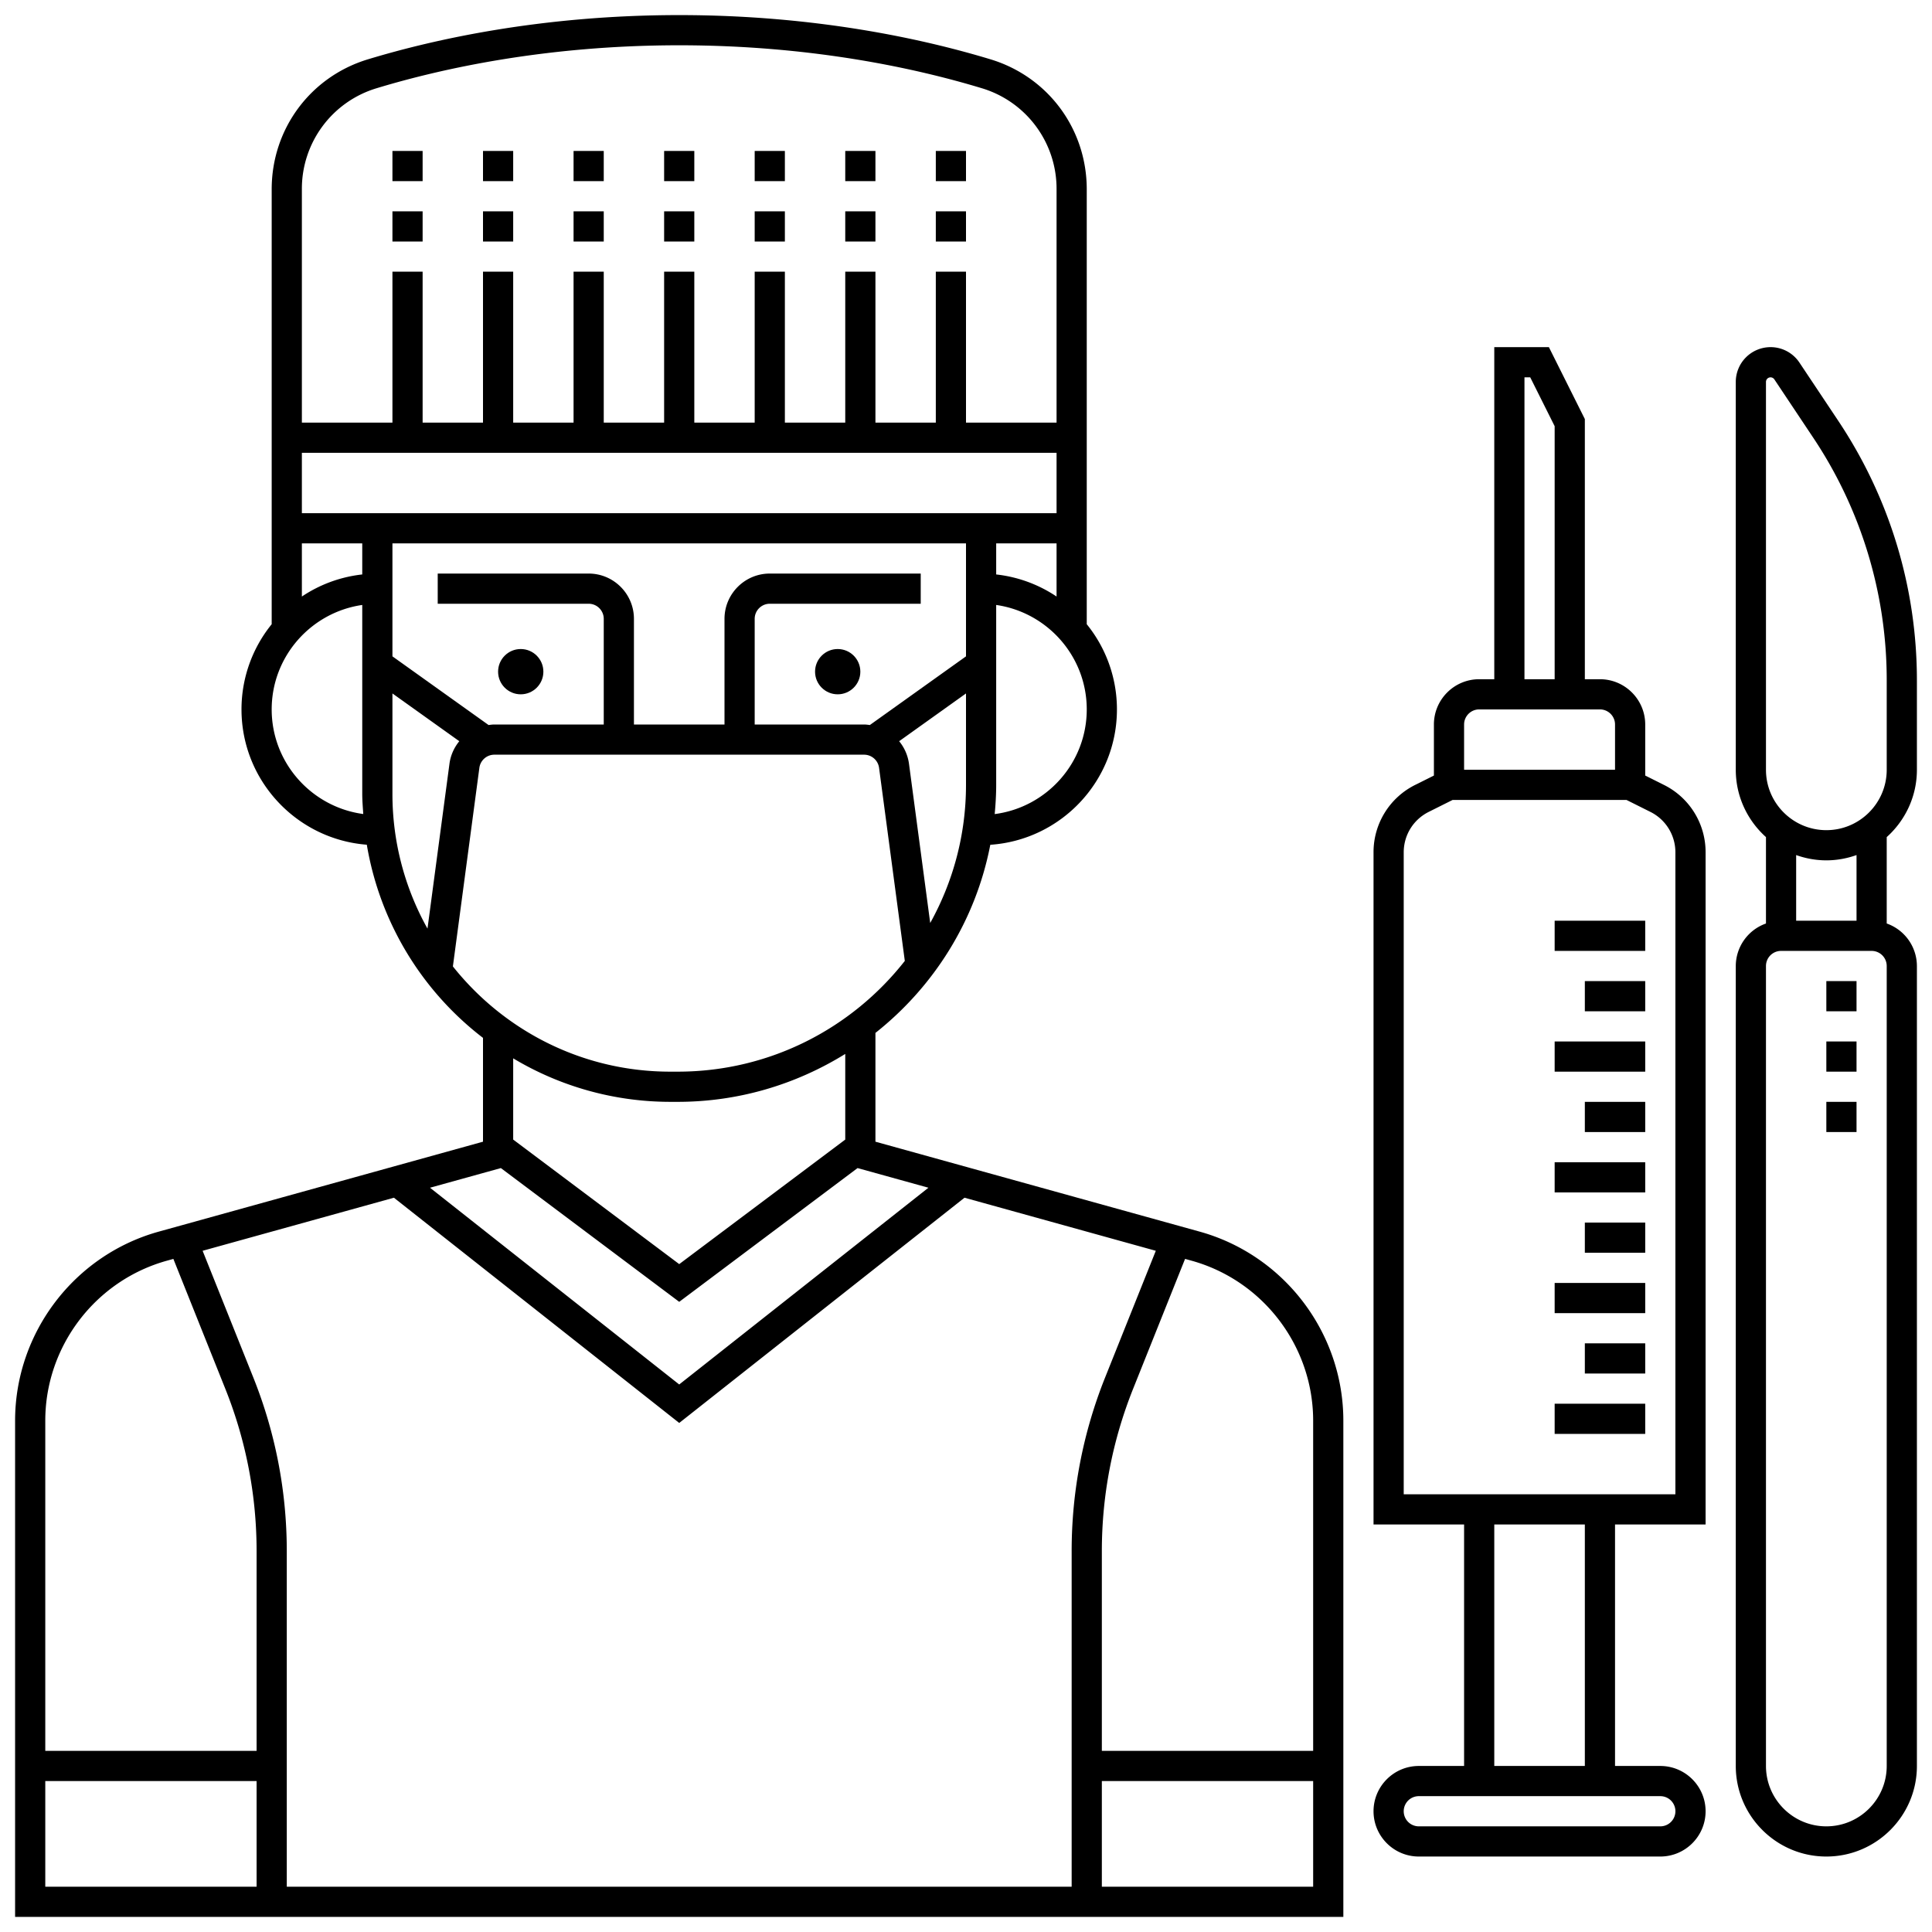 <svg xmlns="http://www.w3.org/2000/svg" viewBox="0 0 128 128" id="surgeon"><circle cx="34.5" cy="44.5" r="1.5"></circle><circle cx="55.5" cy="44.5" r="1.5"></circle><path d="M79.476 81.597 58 75.64v-7.207c3.873-3.065 6.641-7.445 7.61-12.464C70.288 55.653 74 51.756 74 47a8.953 8.953 0 0 0-2-5.644V12.541c0-3.995-2.562-7.455-6.377-8.611C61.213 2.593 54.055 1 45 1S28.787 2.593 24.377 3.93C20.562 5.086 18 8.546 18 12.541v28.815A8.955 8.955 0 0 0 16 47c0 4.727 3.665 8.606 8.302 8.965A20.387 20.387 0 0 0 32 68.762v6.878l-21.476 5.957C4.917 83.153 1 88.304 1 94.124V127h88V94.124c0-5.82-3.917-10.971-9.524-12.527zM61.629 61.151l-1.406-10.548a2.986 2.986 0 0 0-.652-1.496L64 45.943V52c0 3.316-.863 6.434-2.371 9.151zM51 38c-1.654 0-3 1.346-3 3v7h-6v-7c0-1.654-1.346-3-3-3H29v2h10c.552 0 1 .449 1 1v7h-7.249c-.13 0-.255.019-.381.035L26 43.485V36h38v7.485l-6.37 4.55c-.126-.016-.251-.035-.381-.035H50v-7c0-.551.448-1 1-1h10v-2H51zm19-8v4H20v-4h50zm-4 8.059V36h4v3.522a8.931 8.931 0 0 0-4-1.463zM24 36v2.059a8.931 8.931 0 0 0-4 1.463V36h4zm41.901 17.935C65.96 53.297 66 52.653 66 52V40.08c3.386.488 6 3.401 6 6.92 0 3.554-2.664 6.491-6.099 6.935zM24.957 5.844C29.238 4.547 36.19 3 45 3s15.762 1.547 20.043 2.844A6.953 6.953 0 0 1 70 12.541V28h-6V18h-2v10h-4V18h-2v10h-4V18h-2v10h-4V18h-2v10h-4V18h-2v10h-4V18h-2v10h-4V18h-2v10h-6V12.541a6.953 6.953 0 0 1 4.957-6.697zM18 47c0-3.519 2.614-6.432 6-6.92V52.6c0 .449.039.889.067 1.331C20.648 53.472 18 50.543 18 47zm8-1.057 4.43 3.164c-.342.418-.577.93-.652 1.496l-1.456 10.92A18.265 18.265 0 0 1 26 52.6v-6.657zm4.005 18.085 1.755-13.16c.066-.494.492-.868.991-.868h24.498c.499 0 .925.374.991.868l1.706 12.795C56.448 68.119 51.013 71 44.902 71H44.4c-5.828 0-11.021-2.731-14.395-6.972zM44.4 73h.502c4.074 0 7.869-1.175 11.098-3.174V75.5l-11 8.25-11-8.25v-5.382A20.244 20.244 0 0 0 44.4 73zm-11.216 4.388L45 86.25l11.816-8.862 4.695 1.302L45 91.726 28.489 78.69l4.695-1.302zM11.06 83.524l.426-.118 3.44 8.601A28.886 28.886 0 0 1 17 102.777V116H3V94.124c0-4.925 3.314-9.283 8.06-10.6zM3 118h14v7H3v-7zm16 7v-22.223c0-3.96-.746-7.834-2.217-11.513l-3.359-8.396 12.674-3.516L45 94.274l18.901-14.922 12.674 3.516-3.359 8.396A30.896 30.896 0 0 0 71 102.777V125H19zm54 0v-7h14v7H73zm14-9H73v-13.223c0-3.705.698-7.328 2.074-10.771l3.44-8.601.426.118c4.745 1.316 8.06 5.675 8.06 10.6V116z"></path><path d="M26 14h2v2h-2zM32 14h2v2h-2zM38 14h2v2h-2zM44 14h2v2h-2zM50 14h2v2h-2zM56 14h2v2h-2zM62 14h2v2h-2zM26 10h2v2h-2zM32 10h2v2h-2zM38 10h2v2h-2zM44 10h2v2h-2zM50 10h2v2h-2zM56 10h2v2h-2zM62 10h2v2h-2zM110.236 52 109 51.382V48c0-1.654-1.346-3-3-3h-1V27.764L102.618 23H99v22h-1c-1.654 0-3 1.346-3 3v3.382L93.764 52A4.973 4.973 0 0 0 91 56.472V101h6v16h-3c-1.654 0-3 1.346-3 3s1.346 3 3 3h16c1.654 0 3-1.346 3-3s-1.346-3-3-3h-3v-16h6V56.472A4.973 4.973 0 0 0 110.236 52zM101 25h.382L103 28.236V45h-2V25zm-3 22h8c.552 0 1 .449 1 1v3H97v-3c0-.551.448-1 1-1zm13 73a1 1 0 0 1-1 1H94a1 1 0 0 1 0-2h16a1 1 0 0 1 1 1zm-6-3h-6v-16h6v16zm6-18H93V56.472c0-1.144.636-2.172 1.658-2.683L96.236 53h11.527l1.578.789a2.985 2.985 0 0 1 1.658 2.683V99z"></path><path d="M105 89h4v2h-4zM103 85h6v2h-6zM103 93h6v2h-6zM105 81h4v2h-4zM103 77h6v2h-6zM105 73h4v2h-4zM103 69h6v2h-6zM105 65h4v2h-4zM103 61h6v2h-6zM127 51v-5.917c0-6.141-1.8-12.087-5.206-17.196l-2.575-3.862a2.296 2.296 0 0 0-1.916-1.026A2.305 2.305 0 0 0 115 25.302V51c0 1.771.776 3.36 2 4.46v5.725A2.995 2.995 0 0 0 115 64v53c0 3.309 2.691 6 6 6s6-2.691 6-6V63.999a2.995 2.995 0 0 0-2-2.815V55.46c1.224-1.1 2-2.689 2-4.46zm-10-25.697a.303.303 0 0 1 .555-.168l2.575 3.862A28.901 28.901 0 0 1 125 45.083V51c0 2.206-1.794 4-4 4s-4-1.794-4-4V25.303zM125 117c0 2.206-1.794 4-4 4s-4-1.794-4-4V63.999a1 1 0 0 1 .999-.999h6.002a1 1 0 0 1 .999.999V117zm-2-56h-4v-4.35c.627.223 1.298.35 2 .35s1.373-.128 2-.35V61z"></path><path d="M121 65h2v2h-2zM121 69h2v2h-2zM121 73h2v2h-2z"></path></svg>